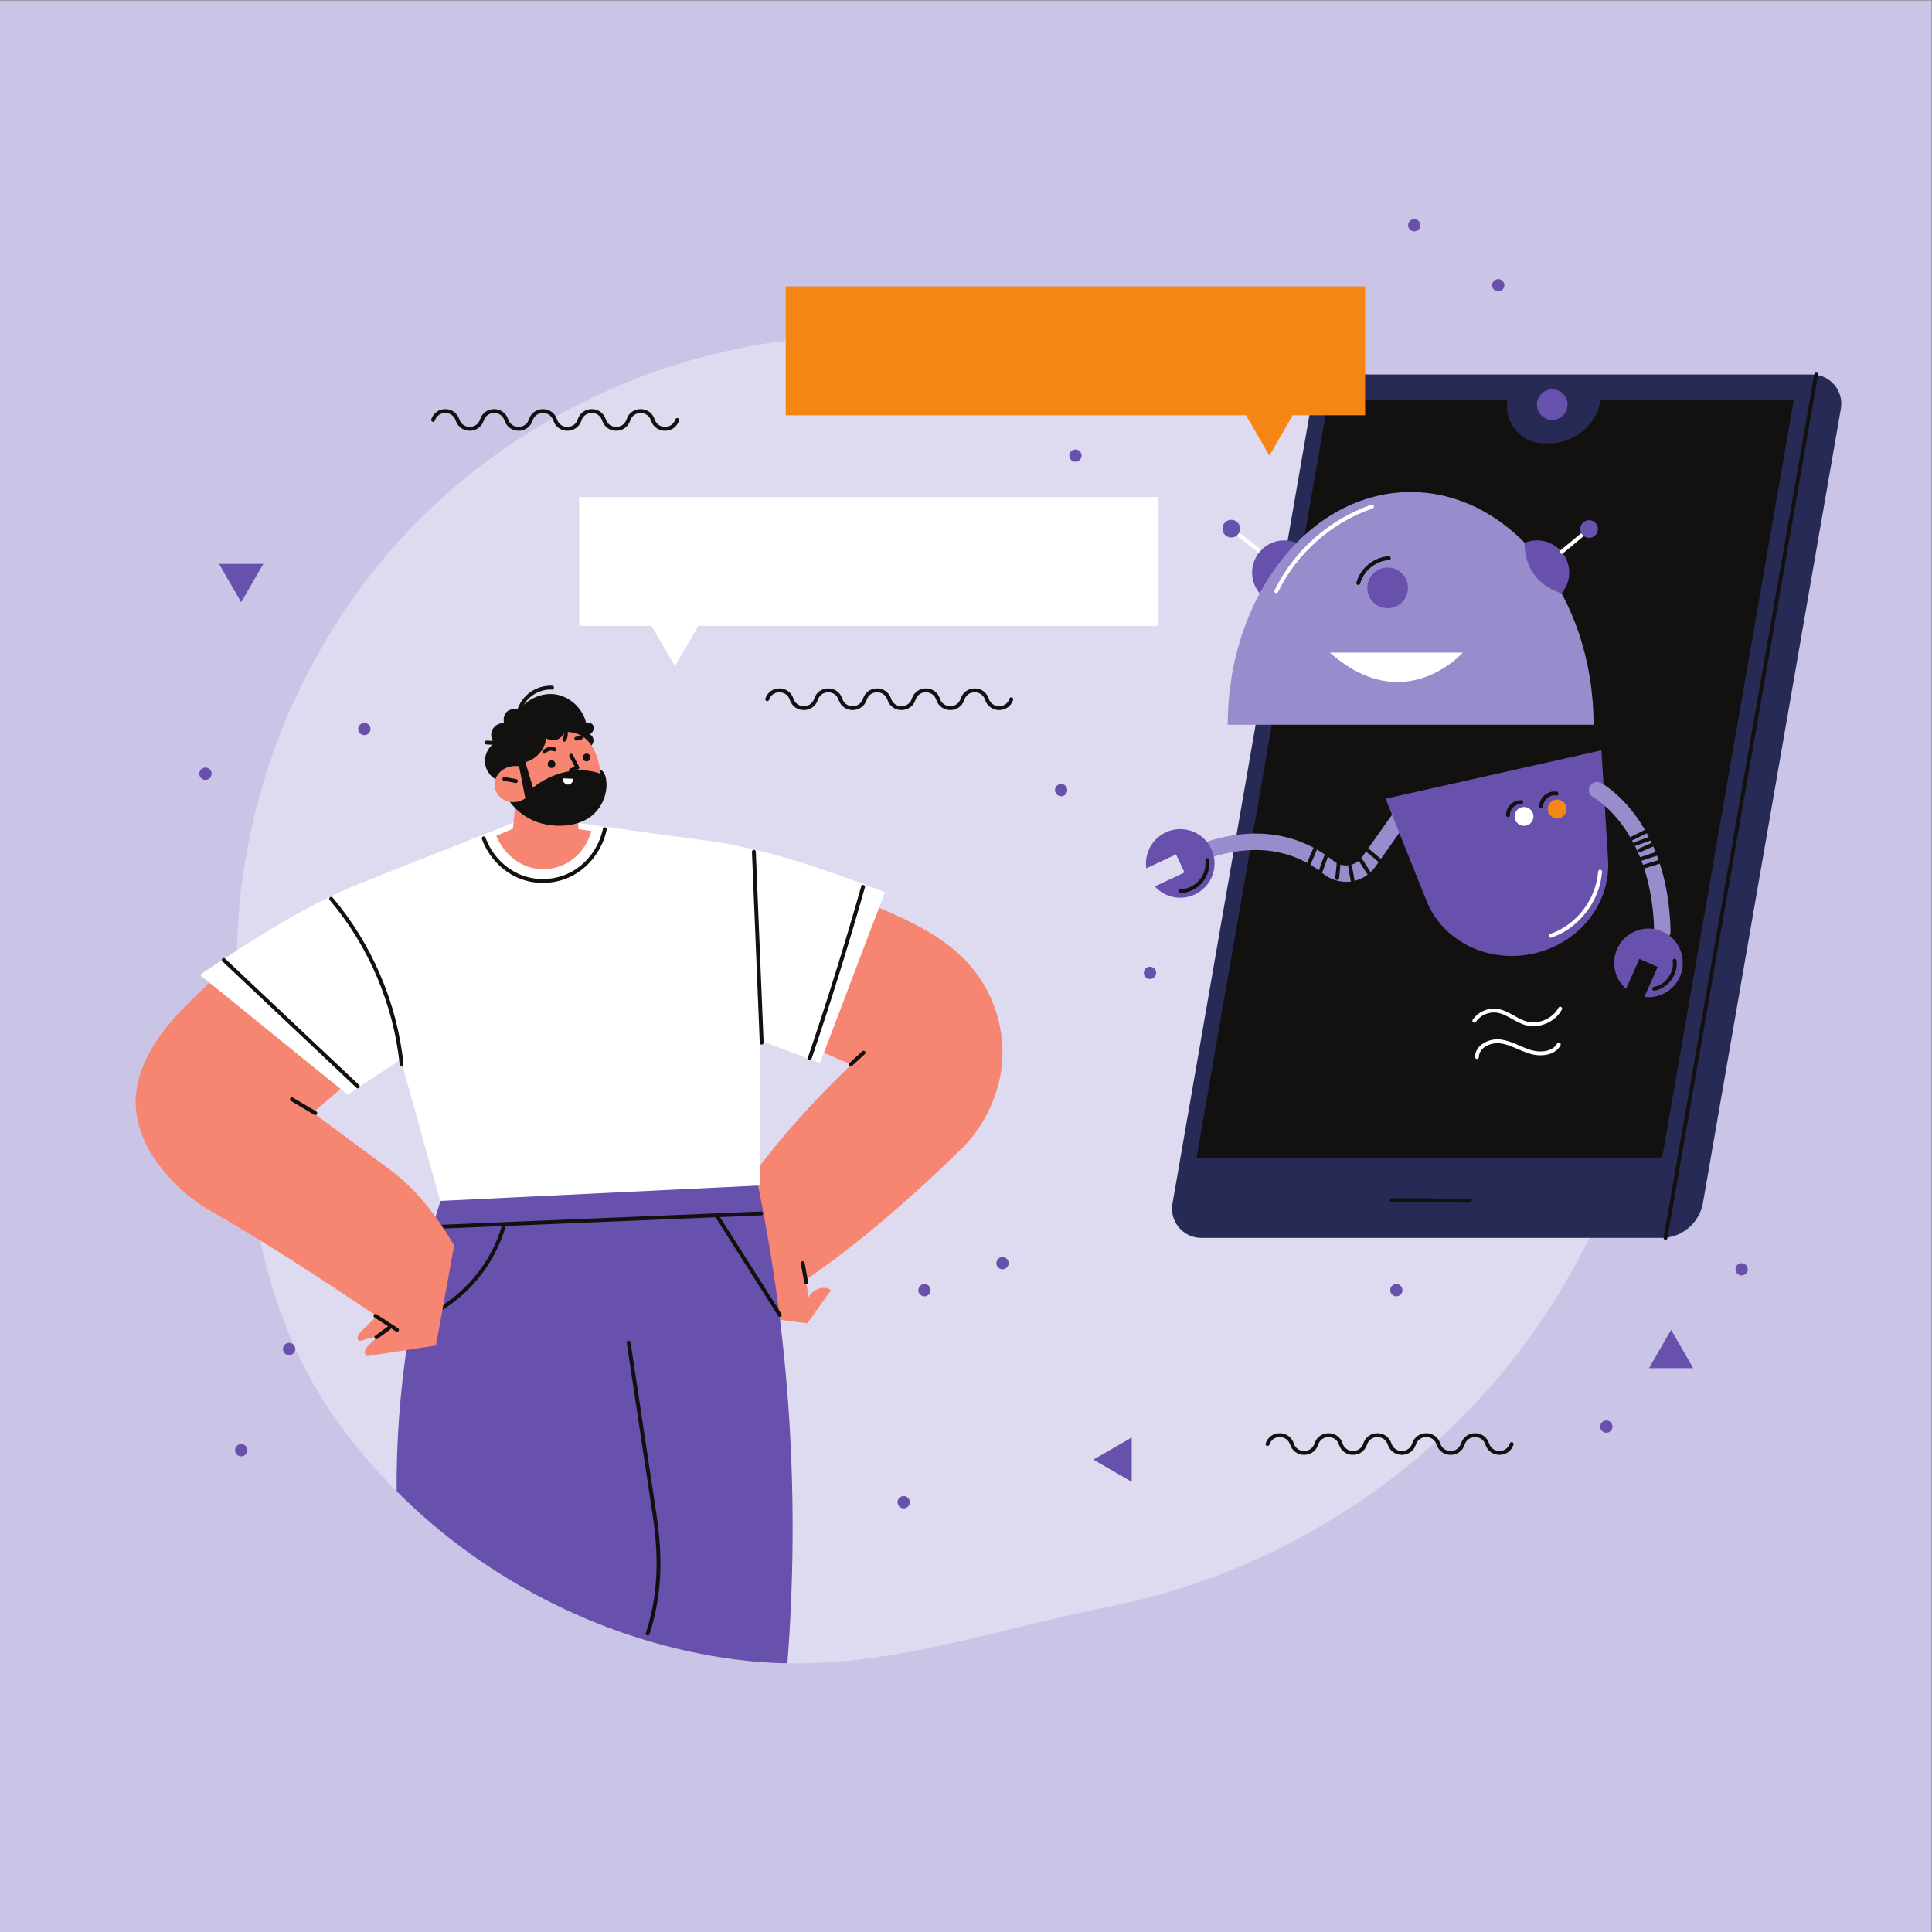 <?xml version="1.0" encoding="UTF-8" standalone="no"?>
<!-- Created with Inkscape (http://www.inkscape.org/) -->

<svg
   version="1.1"
   id="svg2"
   width="666.667"
   height="666.667"
   viewBox="0 0 666.667 666.667"
   sodipodi:docname="6491953.eps"
   xmlns:inkscape="http://www.inkscape.org/namespaces/inkscape"
   xmlns:sodipodi="http://sodipodi.sourceforge.net/DTD/sodipodi-0.dtd"
   xmlns="http://www.w3.org/2000/svg"
   xmlns:svg="http://www.w3.org/2000/svg">
  <rect x="0" y="0" width="666.667" height="666.667" fill="#808080" stroke="none"/>
  <defs
     id="defs6" />
  <sodipodi:namedview
     id="namedview4"
     pagecolor="#ffffff"
     bordercolor="#000000"
     borderopacity="0.25"
     inkscape:showpageshadow="2"
     inkscape:pageopacity="0.0"
     inkscape:pagecheckerboard="0"
     inkscape:deskcolor="#d1d1d1" />
  <g
     id="g8"
     inkscape:groupmode="layer"
     inkscape:label="ink_ext_XXXXXX"
     transform="matrix(1.333,0,0,-1.333,0,666.667)">
    <g
       id="g10"
       transform="scale(0.1)">
      <path
         d="M 5000,0 H 0 V 5000 H 5000 V 0"
         style="fill:#cac4e7;fill-opacity:1;fill-rule:nonzero;stroke:none"
         id="path12" />
      <path
         d="M 3918.9,1484.9 C 3661.5,1157 3284.6,925.102 2875.8,843.398 2583,784.801 2324.3,690.801 2038.3,695.602 c -44.9,0.699 -90.4,4 -136.9,10.097 -328.8,43.5 -640.6,200.602 -874.7,435.201 -55.2,55.3 -106.098,114.9 -151.899,178.4 C 635,1651.7 617.699,2085.9 613.199,2495.8 c -4.797,424.9 166,849 463.801,1152.1 297.7,303 718.8,481.2 1143.7,484 474.3,3.1 987.9,-23 1380.9,-288.7 392.9,-265.7 669.7,-710.4 695,-1184 22.3,-416.2 -120.4,-846.4 -377.7,-1174.3"
         style="fill:#dedaf0;fill-opacity:1;fill-rule:nonzero;stroke:none"
         id="path14" />
      <path
         d="M 4300.73,1796.85 H 3109.6 c -46.94,0 -82.55,42.32 -74.52,88.58 l 357.04,2055.83 c 9.09,52.3 54.48,90.49 107.57,90.49 h 1191.13 c 46.94,0 82.55,-42.32 74.52,-88.57 L 4408.3,1887.34 c -9.09,-52.3 -54.48,-90.49 -107.57,-90.49"
         style="fill:#272a55;fill-opacity:1;fill-rule:nonzero;stroke:none"
         id="path16" />
      <path
         d="m 4143.73,3965.66 v 0 c -11.22,-64.62 -67.3,-111.8 -132.88,-111.8 h -14.44 c -59.25,0 -104.19,53.42 -94.05,111.8 v 0 H 3438.11 L 3097.35,2003.53 h 1205.31 l 340.77,1962.13 h -499.7"
         style="fill:#13110f;fill-opacity:1;fill-rule:nonzero;stroke:none"
         id="path18" />
      <path
         d="m 4057.77,3953.82 c 0,21.88 -17.74,39.63 -39.62,39.63 -21.89,0 -39.63,-17.75 -39.63,-39.63 0,-21.89 17.74,-39.63 39.63,-39.63 21.88,0 39.62,17.74 39.62,39.63"
         style="fill:#6851ad;fill-opacity:1;fill-rule:nonzero;stroke:none"
         id="path20" />
      <path
         d="M 4701.42,4031.75 4311.34,1796.85"
         style="fill:none;stroke:#13110f;stroke-width:10;stroke-linecap:round;stroke-linejoin:round;stroke-miterlimit:10;stroke-dasharray:none;stroke-opacity:1"
         id="path22" />
      <path
         d="m 3602.54,1894.82 c 67.39,-0.56 134.78,-1.12 202.17,-1.68"
         style="fill:none;stroke:#13110f;stroke-width:10;stroke-linecap:round;stroke-linejoin:round;stroke-miterlimit:10;stroke-dasharray:none;stroke-opacity:1"
         id="path24" />
      <path
         d="M 3533.84,4259.87 H 2034.06 v -333.56 h 1191.56 l 60.36,-104.55 60.36,104.55 h 187.5 v 333.56"
         style="fill:#f58614;fill-opacity:1;fill-rule:nonzero;stroke:none"
         id="path26" />
      <path
         d="M 1499.34,3714.63 H 2999.12 V 3381.07 H 1807.56 l -60.37,-104.54 -60.35,104.54 h -187.5 v 333.56"
         style="fill:#ffffff;fill-opacity:1;fill-rule:nonzero;stroke:none"
         id="path28" />
      <path
         d="m 2830.32,1222.75 99.26,-57.31 v 114.62 z"
         style="fill:#6851ad;fill-opacity:1;fill-rule:nonzero;stroke:none"
         id="path30" />
      <path
         d="m 4325.9,1558.82 -57.31,-99.27 h 114.62 z"
         style="fill:#6851ad;fill-opacity:1;fill-rule:nonzero;stroke:none"
         id="path32" />
      <path
         d="m 624.34,3442.27 57.308,99.26 H 567.031 Z"
         style="fill:#6851ad;fill-opacity:1;fill-rule:nonzero;stroke:none"
         id="path34" />
      <path
         d="m 2409.06,1661.36 c 0,8.79 -7.12,15.92 -15.91,15.92 -8.79,0 -15.91,-7.13 -15.91,-15.92 0,-8.78 7.12,-15.91 15.91,-15.91 8.79,0 15.91,7.13 15.91,15.91"
         style="fill:#6851ad;fill-opacity:1;fill-rule:nonzero;stroke:none"
         id="path36" />
      <path
         d="m 2611.07,1731.37 c 0,8.78 -7.12,15.91 -15.91,15.91 -8.79,0 -15.91,-7.13 -15.91,-15.91 0,-8.79 7.12,-15.92 15.91,-15.92 8.79,0 15.91,7.13 15.91,15.92"
         style="fill:#6851ad;fill-opacity:1;fill-rule:nonzero;stroke:none"
         id="path38" />
      <path
         d="m 2355.26,1112.55 c 0,8.78 -7.13,15.91 -15.91,15.91 -8.79,0 -15.92,-7.13 -15.92,-15.91 0,-8.79 7.13,-15.92 15.92,-15.92 8.78,0 15.91,7.13 15.91,15.92"
         style="fill:#6851ad;fill-opacity:1;fill-rule:nonzero;stroke:none"
         id="path40" />
      <path
         d="m 3630.5,1661.36 c 0,8.79 -7.12,15.92 -15.91,15.92 -8.79,0 -15.91,-7.13 -15.91,-15.92 0,-8.78 7.12,-15.91 15.91,-15.91 8.79,0 15.91,7.13 15.91,15.91"
         style="fill:#6851ad;fill-opacity:1;fill-rule:nonzero;stroke:none"
         id="path42" />
      <path
         d="m 2992.8,2482.88 c 0,8.79 -7.12,15.91 -15.91,15.91 -8.79,0 -15.91,-7.12 -15.91,-15.91 0,-8.79 7.12,-15.92 15.91,-15.92 8.79,0 15.91,7.13 15.91,15.92"
         style="fill:#6851ad;fill-opacity:1;fill-rule:nonzero;stroke:none"
         id="path44" />
      <path
         d="m 4174.15,1308.22 c 0,8.79 -7.12,15.91 -15.91,15.91 -8.79,0 -15.91,-7.12 -15.91,-15.91 0,-8.79 7.12,-15.91 15.91,-15.91 8.79,0 15.91,7.12 15.91,15.91"
         style="fill:#6851ad;fill-opacity:1;fill-rule:nonzero;stroke:none"
         id="path46" />
      <path
         d="m 4524.34,1715.45 c 0,8.79 -7.13,15.92 -15.92,15.92 -8.79,0 -15.91,-7.13 -15.91,-15.92 0,-8.79 7.12,-15.91 15.91,-15.91 8.79,0 15.92,7.12 15.92,15.91"
         style="fill:#6851ad;fill-opacity:1;fill-rule:nonzero;stroke:none"
         id="path48" />
      <path
         d="m 2762.81,2955.94 c 0,8.79 -7.13,15.92 -15.92,15.92 -8.78,0 -15.91,-7.13 -15.91,-15.92 0,-8.78 7.13,-15.91 15.91,-15.91 8.79,0 15.92,7.13 15.92,15.91"
         style="fill:#6851ad;fill-opacity:1;fill-rule:nonzero;stroke:none"
         id="path50" />
      <path
         d="m 3894.29,4262.89 c 0,8.79 -7.13,15.91 -15.92,15.91 -8.78,0 -15.91,-7.12 -15.91,-15.91 0,-8.79 7.13,-15.92 15.91,-15.92 8.79,0 15.92,7.13 15.92,15.92"
         style="fill:#6851ad;fill-opacity:1;fill-rule:nonzero;stroke:none"
         id="path52" />
      <path
         d="m 959.027,3114.1 c 0,8.78 -7.125,15.91 -15.914,15.91 -8.789,0 -15.91,-7.13 -15.91,-15.91 0,-8.79 7.121,-15.92 15.91,-15.92 8.789,0 15.914,7.13 15.914,15.92"
         style="fill:#6851ad;fill-opacity:1;fill-rule:nonzero;stroke:none"
         id="path54" />
      <path
         d="m 764.301,1509.19 c 0,8.78 -7.125,15.91 -15.914,15.91 -8.789,0 -15.914,-7.13 -15.914,-15.91 0,-8.79 7.125,-15.92 15.914,-15.92 8.789,0 15.914,7.13 15.914,15.92"
         style="fill:#6851ad;fill-opacity:1;fill-rule:nonzero;stroke:none"
         id="path56" />
      <path
         d="m 640.254,1247.21 c 0,8.79 -7.125,15.91 -15.914,15.91 -8.789,0 -15.914,-7.12 -15.914,-15.91 0,-8.79 7.125,-15.92 15.914,-15.92 8.789,0 15.914,7.13 15.914,15.92"
         style="fill:#6851ad;fill-opacity:1;fill-rule:nonzero;stroke:none"
         id="path58" />
      <path
         d="m 547.785,2998.38 c 0,8.79 -7.125,15.91 -15.914,15.91 -8.785,0 -15.91,-7.12 -15.91,-15.91 0,-8.79 7.125,-15.91 15.91,-15.91 8.789,0 15.914,7.12 15.914,15.91"
         style="fill:#6851ad;fill-opacity:1;fill-rule:nonzero;stroke:none"
         id="path60" />
      <path
         d="m 3676.82,4418.17 c 0,8.79 -7.12,15.91 -15.91,15.91 -8.79,0 -15.92,-7.12 -15.92,-15.91 0,-8.79 7.13,-15.92 15.92,-15.92 8.79,0 15.91,7.13 15.91,15.92"
         style="fill:#6851ad;fill-opacity:1;fill-rule:nonzero;stroke:none"
         id="path62" />
      <path
         d="m 2799.86,3821.76 c 0,8.79 -7.12,15.92 -15.91,15.92 -8.79,0 -15.91,-7.13 -15.91,-15.92 0,-8.78 7.12,-15.91 15.91,-15.91 8.79,0 15.91,7.13 15.91,15.91"
         style="fill:#6851ad;fill-opacity:1;fill-rule:nonzero;stroke:none"
         id="path64" />
      <path
         d="m 1753.08,3914.19 v 0 c -9.88,-30.7 -53.32,-30.7 -63.2,0 v 0 c -9.88,30.7 -53.31,30.7 -63.19,0 v 0 c -9.88,-30.7 -53.32,-30.7 -63.2,0 v 0 c -9.88,30.7 -53.31,30.7 -63.19,0 v 0 c -9.88,-30.7 -53.32,-30.7 -63.2,0 v 0 c -9.88,30.7 -53.31,30.7 -63.19,0 v 0 c -9.88,-30.7 -53.32,-30.7 -63.19,0 h -0.01 c -9.88,30.7 -53.31,30.7 -63.19,0 v 0 c -9.88,-30.7 -53.31,-30.7 -63.19,0 v 0 c -9.88,30.7 -53.32,30.7 -63.2,0"
         style="fill:none;stroke:#13110f;stroke-width:10;stroke-linecap:round;stroke-linejoin:round;stroke-miterlimit:10;stroke-dasharray:none;stroke-opacity:1"
         id="path66" />
      <path
         d="m 3913.14,1263.12 v 0 c -9.88,-30.7 -53.32,-30.7 -63.2,0 v 0 c -9.88,30.7 -53.31,30.7 -63.19,0 v 0 c -9.88,-30.7 -53.32,-30.7 -63.2,0 v 0 c -9.88,30.7 -53.31,30.7 -63.19,0 v 0 c -9.88,-30.7 -53.32,-30.7 -63.2,0 v 0 c -9.88,30.7 -53.31,30.7 -63.19,0 v 0 c -9.88,-30.7 -53.32,-30.7 -63.2,0 v 0 c -9.88,30.7 -53.31,30.7 -63.19,0 v 0 c -9.88,-30.7 -53.32,-30.7 -63.2,0 v 0 c -9.88,30.7 -53.31,30.7 -63.19,0"
         style="fill:none;stroke:#13110f;stroke-width:10;stroke-linecap:round;stroke-linejoin:round;stroke-miterlimit:10;stroke-dasharray:none;stroke-opacity:1"
         id="path68" />
      <path
         d="m 2617.97,3191.18 v 0 c -9.88,-30.7 -53.32,-30.7 -63.2,0 v 0 c -9.88,30.7 -53.31,30.7 -63.19,0 v 0 c -9.88,-30.7 -53.32,-30.7 -63.2,0 v 0 c -9.88,30.7 -53.31,30.7 -63.19,0 v 0 c -9.88,-30.7 -53.32,-30.7 -63.2,0 v 0 c -9.88,30.7 -53.31,30.7 -63.19,0 v 0 c -9.88,-30.7 -53.32,-30.7 -63.2,0 v 0 c -9.88,30.7 -53.31,30.7 -63.19,0 v 0 c -9.88,-30.7 -53.31,-30.7 -63.2,0 v 0 c -9.88,30.7 -53.31,30.7 -63.19,0"
         style="fill:none;stroke:#13110f;stroke-width:10;stroke-linecap:round;stroke-linejoin:round;stroke-miterlimit:10;stroke-dasharray:none;stroke-opacity:1"
         id="path70" />
      <path
         d="m 2511.34,2501.77 c -69.08,79.46 -169.99,122.36 -267.24,162.69 l -131.72,-379.89 c 30.55,-13.03 61.1,-26.06 91.65,-39.1 -127.9,-121.88 -242.42,-255.63 -337.65,-404.45 28.44,-86.57 59.41,-169.47 102.33,-249.85 40.77,-4.16 80.42,-11.2 121.19,-15.36 21.5,29.21 39.74,56.25 61.25,85.47 -16.37,14.65 -49.94,1.86 -57.33,-18.82 -3.06,14.2 -5.04,31.42 -8.09,45.63 144.05,99.55 278.28,216.91 403.24,339.59 61.78,60.65 102.02,148.19 105.87,234.69 3.84,86.5 -26.7,174.06 -83.5,239.4"
         style="fill:#f68571;fill-opacity:1;fill-rule:nonzero;stroke:none"
         id="path72" />
      <path
         d="m 2201.64,2245.16 c 11.26,10.36 22.52,20.73 33.79,31.1"
         style="fill:none;stroke:#13110f;stroke-width:10;stroke-linecap:round;stroke-linejoin:round;stroke-miterlimit:10;stroke-dasharray:none;stroke-opacity:1"
         id="path74" />
      <path
         d="m 2077.96,1731.46 c 2.98,-16.63 5.95,-33.26 8.93,-49.88"
         style="fill:none;stroke:#13110f;stroke-width:10;stroke-linecap:round;stroke-linejoin:round;stroke-miterlimit:10;stroke-dasharray:none;stroke-opacity:1"
         id="path76" />
      <path
         d="m 2038.3,695.602 c -44.9,0.699 -90.4,4 -136.9,10.097 -328.8,43.5 -640.6,200.602 -874.7,435.201 -1.5,259.4 38.3,519.1 118,765.8 257.3,103.6 546.6,129.7 812.3,50.7 88,-413.6 113.9,-839.9 81.3,-1261.798"
         style="fill:#6851ad;fill-opacity:1;fill-rule:nonzero;stroke:none"
         id="path78" />
      <path
         d="m 1627.35,1525.92 c 22.55,-150.01 45.09,-300.01 67.64,-450.02 15.71,-104.509 13.89,-205.298 -18.41,-303.349"
         style="fill:none;stroke:#13110f;stroke-width:10;stroke-linecap:round;stroke-linejoin:round;stroke-miterlimit:10;stroke-dasharray:none;stroke-opacity:1"
         id="path80" />
      <path
         d="m 1121.59,1824.96 c 282.85,11.73 565.71,23.46 848.57,35.19"
         style="fill:none;stroke:#13110f;stroke-width:10;stroke-linecap:round;stroke-linejoin:round;stroke-miterlimit:10;stroke-dasharray:none;stroke-opacity:1"
         id="path82" />
      <path
         d="m 1304.74,1829.86 c -28.09,-101.05 -101.47,-188.58 -196.06,-233.88"
         style="fill:none;stroke:#13110f;stroke-width:10;stroke-linecap:round;stroke-linejoin:round;stroke-miterlimit:10;stroke-dasharray:none;stroke-opacity:1"
         id="path84" />
      <path
         d="m 1856.16,1853.23 c 54.19,-85.32 108.39,-170.65 162.58,-255.98"
         style="fill:none;stroke:#13110f;stroke-width:10;stroke-linecap:round;stroke-linejoin:round;stroke-miterlimit:10;stroke-dasharray:none;stroke-opacity:1"
         id="path86" />
      <path
         d="m 1003.87,1977.7 c -65.218,46.97 -128.952,96.11 -194.171,143.09 33.321,28.65 66.645,57.31 99.965,85.97 L 571.34,2485.09 C 522,2436.66 466.363,2388.87 424.402,2333.93 c -41.277,-54.05 -73.488,-118.46 -73.222,-186.47 0.218,-58.18 24.461,-114.46 59.582,-160.85 35.121,-46.38 78.679,-87.91 129.183,-116.79 147.66,-84.45 294.293,-180.81 435.528,-275.61 -13.114,-12.72 -26.227,-25.44 -39.34,-38.16 -3.906,-3.79 -7.945,-7.78 -9.715,-12.93 -1.77,-5.15 -0.91,-10.77 3.887,-13.34 16.281,4.8 36.379,9.7 52.66,14.5 -10.906,-8.31 -21.117,-17.53 -30.488,-27.53 -3.571,-3.81 -7.161,-8.01 -8.082,-13.15 -0.926,-5.13 2.043,-11.9 7.207,-12.69 58.238,9.18 118.688,18.14 176.928,27.32 15.89,86.36 31.23,172.79 47.11,259.16 -44.28,75.48 -100.76,149.16 -171.77,200.31"
         style="fill:#f68571;fill-opacity:1;fill-rule:nonzero;stroke:none"
         id="path88" />
      <path
         d="m 755.551,2155.7 c 20.254,-12 40.508,-24 60.762,-36"
         style="fill:none;stroke:#13110f;stroke-width:10;stroke-linecap:round;stroke-linejoin:round;stroke-miterlimit:10;stroke-dasharray:none;stroke-opacity:1"
         id="path90" />
      <path
         d="m 972.043,1594.98 c 18.574,-12.1 37.147,-24.2 55.717,-36.3"
         style="fill:none;stroke:#13110f;stroke-width:10;stroke-linecap:round;stroke-linejoin:round;stroke-miterlimit:10;stroke-dasharray:none;stroke-opacity:1"
         id="path92" />
      <path
         d="m 974.09,1539.39 c 10.816,7.91 21.633,15.81 32.45,23.72"
         style="fill:none;stroke:#13110f;stroke-width:10;stroke-linecap:round;stroke-linejoin:round;stroke-miterlimit:10;stroke-dasharray:none;stroke-opacity:1"
         id="path94" />
      <path
         d="m 2290.81,2691.79 c -152.83,58.01 -307.3,113.51 -469.41,134.51 -116.47,15.1 -234.94,32.84 -351.41,47.93 -9.47,-26.5 -36.74,-45.56 -64.88,-45.35 -28.14,0.22 -56.16,20.3 -65.23,46.94 -132.82,-52.57 -265.63,-105.14 -398.446,-157.71 -151.157,-59.83 -289.082,-150.31 -424.325,-240.51 127.422,-102.29 255.516,-207.71 382.942,-310.01 46.133,31.26 91.144,60.04 137.279,91.3 36.05,-129.96 66.02,-236.47 102.07,-366.43 l 828.7,40.11 c -0.69,133.55 0.4,241.89 -0.29,375.44 50.08,-18.71 104.7,-39.87 154.79,-58.58 56.51,147.3 111.69,295.07 168.21,442.36"
         style="fill:#ffffff;fill-opacity:1;fill-rule:nonzero;stroke:none"
         id="path96" />
      <path
         d="m 1252.17,2831.07 c 16.4,-45.55 52.49,-82.99 96.34,-99.94 43.86,-16.94 94.71,-13.1 135.74,10.26 41.04,23.36 71.55,65.83 81.43,113.36"
         style="fill:none;stroke:#13110f;stroke-width:10;stroke-linecap:round;stroke-linejoin:round;stroke-miterlimit:10;stroke-dasharray:none;stroke-opacity:1"
         id="path98" />
      <path
         d="M 857.227,2674.65 C 958.723,2554.53 1023.12,2403.49 1039.52,2247.09"
         style="fill:none;stroke:#13110f;stroke-width:10;stroke-linecap:round;stroke-linejoin:round;stroke-miterlimit:10;stroke-dasharray:none;stroke-opacity:1"
         id="path100" />
      <path
         d="m 1971.74,2302.13 c -6.74,164.74 -13.48,329.48 -20.22,494.22"
         style="fill:none;stroke:#13110f;stroke-width:10;stroke-linecap:round;stroke-linejoin:round;stroke-miterlimit:10;stroke-dasharray:none;stroke-opacity:1"
         id="path102" />
      <path
         d="m 579.32,2516.14 c 115.602,-109.03 231.196,-218.07 346.793,-327.1"
         style="fill:none;stroke:#13110f;stroke-width:10;stroke-linecap:round;stroke-linejoin:round;stroke-miterlimit:10;stroke-dasharray:none;stroke-opacity:1"
         id="path104" />
      <path
         d="m 2234.23,2705.56 c -42.22,-148.87 -88.22,-296.65 -137.97,-443.17"
         style="fill:none;stroke:#13110f;stroke-width:10;stroke-linecap:round;stroke-linejoin:round;stroke-miterlimit:10;stroke-dasharray:none;stroke-opacity:1"
         id="path106" />
      <path
         d="m 1530.76,2850.07 c -10.82,1.2 -22.65,3.57 -33.47,4.78 0.27,21.63 -3.03,41.83 -2.76,63.46 -54.92,0.65 -105.41,1.98 -160.32,2.62 -2.09,-21.63 -4.17,-43.26 -6.26,-64.89 -12.9,-5.41 -30.33,-12.91 -43.22,-18.32 21.62,-52.69 71.92,-90.16 128.75,-86.43 56.83,3.73 102.73,43.71 117.28,98.78"
         style="fill:#f68571;fill-opacity:1;fill-rule:nonzero;stroke:none"
         id="path108" />
      <path
         d="m 1342.99,3159.67 c 5.38,18.21 16.98,34.52 32.42,45.58 15.44,11.05 34.63,16.78 53.6,15.99"
         style="fill:none;stroke:#13110f;stroke-width:10;stroke-linecap:round;stroke-linejoin:round;stroke-miterlimit:10;stroke-dasharray:none;stroke-opacity:1"
         id="path110" />
      <path
         d="m 1279.24,3078.1 c -6.55,0.31 -13.1,0.63 -19.65,0.94"
         style="fill:none;stroke:#13110f;stroke-width:10;stroke-linecap:round;stroke-linejoin:round;stroke-miterlimit:10;stroke-dasharray:none;stroke-opacity:1"
         id="path112" />
      <path
         d="m 1519.94,2881.19 c 34.7,20.28 55.01,62.68 49.08,102.44 -1.88,12.56 -7.71,25.02 -20.16,27.5 -7.65,18.65 -18.23,36.94 -25.88,55.59 7.04,2.01 12.54,8.58 13.28,15.87 0.75,7.29 -3.28,14.75 -9.78,18.13 7.67,3.14 12.16,12.53 9.77,20.46 -2.39,7.94 -10.88,10.5 -19.01,8.89 -8.47,35.97 -39.19,65.69 -75.42,72.97 -36.23,7.29 -76.71,-10.29 -98.43,-40.18 -9.6,4.85 -21.99,3.54 -30.36,-3.22 -8.37,-6.75 -10.93,-20.02 -8.22,-30.43 -12.19,1.2 -24.79,-5.82 -30.18,-16.83 -5.39,-11.01 -3.47,-26.03 4.95,-34.93 -17.07,-11.51 -26.7,-33.14 -23.84,-53.53 2.86,-20.39 18.08,-38.53 37.66,-44.89 11.5,-44.43 44.28,-82.61 86.15,-101.41 41.86,-18.8 100.77,-19.59 140.39,3.57"
         style="fill:#13110f;fill-opacity:1;fill-rule:nonzero;stroke:none"
         id="path114" />
      <path
         d="m 1343.58,3017.82 c -14.08,1.73 -28.87,-0.81 -40.87,-8.37 -11.99,-7.57 -20.87,-20.39 -22.4,-34.49 -2,-18.56 9.49,-37.42 26.36,-45.44 16.86,-8.02 37.88,-5.5 53.26,5.09 l -16.35,83.21"
         style="fill:#f68571;fill-opacity:1;fill-rule:nonzero;stroke:none"
         id="path116" />
      <path
         d="m 1305.52,2984.97 c 9.99,-1.85 19.98,-3.7 29.97,-5.55"
         style="fill:none;stroke:#13110f;stroke-width:10;stroke-linecap:round;stroke-linejoin:round;stroke-miterlimit:10;stroke-dasharray:none;stroke-opacity:1"
         id="path118" />
      <path
         d="m 1554.27,2998.37 c -2.43,30.57 -12.38,63.97 -33.51,86.19 -15.08,15.87 -36.7,22.29 -58.59,22.37 -3.65,-9.34 -11.42,-16.98 -20.81,-20.48 -9.4,-3.51 -18.33,-1.57 -27.2,3.11 -3.9,-28.71 -26.35,-54.02 -54.39,-61.31 7.2,-22.01 12.96,-43.99 20.15,-66 46.67,38.54 117.68,57.38 174.35,36.12"
         style="fill:#f68571;fill-opacity:1;fill-rule:nonzero;stroke:none"
         id="path120" />
      <path
         d="m 1437.77,3023.22 c 0,5.52 -4.48,10 -10,10 -5.52,0 -10,-4.48 -10,-10 0,-5.52 4.48,-10 10,-10 5.52,0 10,4.48 10,10"
         style="fill:#13110f;fill-opacity:1;fill-rule:nonzero;stroke:none"
         id="path122" />
      <path
         d="m 1528.44,3040.47 c 0,5.52 -4.48,10 -10,10 -5.52,0 -10,-4.48 -10,-10 0,-5.53 4.48,-10 10,-10 5.52,0 10,4.47 10,10"
         style="fill:#13110f;fill-opacity:1;fill-rule:nonzero;stroke:none"
         id="path124" />
      <path
         d="m 1483.51,2985.22 -26.08,1.23 c -1.76,-7.55 4.56,-15.9 12.3,-16.27 7.74,-0.36 14.82,7.36 13.78,15.04"
         style="fill:#ffffff;fill-opacity:1;fill-rule:nonzero;stroke:none"
         id="path126" />
      <path
         d="m 1409.07,3055.11 c 6.34,7.28 17.52,9.84 26.39,6.04"
         style="fill:none;stroke:#13110f;stroke-width:10;stroke-linecap:round;stroke-linejoin:round;stroke-miterlimit:10;stroke-dasharray:none;stroke-opacity:1"
         id="path128" />
      <path
         d="m 1491.84,3089.09 c 4.03,1.02 8.06,2.04 12.1,3.07"
         style="fill:none;stroke:#13110f;stroke-width:10;stroke-linecap:round;stroke-linejoin:round;stroke-miterlimit:10;stroke-dasharray:none;stroke-opacity:1"
         id="path130" />
      <path
         d="m 1478.5,3044.98 c 5.4,-10.26 10.8,-20.53 16.19,-30.79 -5.3,-1.87 -11.68,-5.24 -16.98,-7.11"
         style="fill:none;stroke:#13110f;stroke-width:10;stroke-linecap:round;stroke-linejoin:round;stroke-miterlimit:10;stroke-dasharray:none;stroke-opacity:1"
         id="path132" />
      <path
         d="m 1462.09,3113.52 c 4.23,-8.54 3.65,-19.26 -1.47,-27.29"
         style="fill:none;stroke:#13110f;stroke-width:10;stroke-linecap:round;stroke-linejoin:round;stroke-miterlimit:10;stroke-dasharray:none;stroke-opacity:1"
         id="path134" />
      <path
         d="m 3484.59,2718.54 c -21.4,0 -42.47,7.38 -59.29,21.03 -53.46,43.38 -146.04,86.24 -283.46,44.01 -11.2,-3.45 -23.07,2.86 -26.51,14.06 -3.44,11.2 2.86,23.07 14.06,26.51 155.27,47.67 261.17,-1.75 322.65,-51.63 11.2,-9.09 25.17,-13.02 39.39,-11.08 14.06,1.94 26.31,9.4 34.53,21.01 l 83.13,117.64 c 6.77,9.56 20,11.86 29.58,5.08 9.57,-6.76 11.84,-20 5.07,-29.57 l -83.14,-117.64 c -15.05,-21.31 -37.56,-35 -63.38,-38.55 -4.21,-0.58 -8.42,-0.87 -12.63,-0.87"
         style="fill:#998ccd;fill-opacity:1;fill-rule:nonzero;stroke:none"
         id="path136" />
      <path
         d="m 3404.09,2803.06 c -5.62,-13.11 -11.23,-26.21 -16.85,-39.32"
         style="fill:none;stroke:#13110f;stroke-width:10;stroke-linecap:round;stroke-linejoin:round;stroke-miterlimit:10;stroke-dasharray:none;stroke-opacity:1"
         id="path138" />
      <path
         d="m 3431.96,2782.54 c -5.01,-13.72 -10.02,-27.44 -15.03,-41.17"
         style="fill:none;stroke:#13110f;stroke-width:10;stroke-linecap:round;stroke-linejoin:round;stroke-miterlimit:10;stroke-dasharray:none;stroke-opacity:1"
         id="path140" />
      <path
         d="m 3465.33,2767.54 c -1.26,-13.11 -2.52,-26.21 -3.78,-39.31"
         style="fill:none;stroke:#13110f;stroke-width:10;stroke-linecap:round;stroke-linejoin:round;stroke-miterlimit:10;stroke-dasharray:none;stroke-opacity:1"
         id="path142" />
      <path
         d="m 3495.09,2758 c 2.06,-11.83 4.12,-23.65 6.18,-35.47"
         style="fill:none;stroke:#13110f;stroke-width:10;stroke-linecap:round;stroke-linejoin:round;stroke-miterlimit:10;stroke-dasharray:none;stroke-opacity:1"
         id="path144" />
      <path
         d="m 3522.1,2775.02 c 7.5,-11.85 15.01,-23.7 22.51,-35.55"
         style="fill:none;stroke:#13110f;stroke-width:10;stroke-linecap:round;stroke-linejoin:round;stroke-miterlimit:10;stroke-dasharray:none;stroke-opacity:1"
         id="path146" />
      <path
         d="m 3542.04,2798.6 c 10.16,-8.52 20.33,-17.03 30.5,-25.55"
         style="fill:none;stroke:#13110f;stroke-width:10;stroke-linecap:round;stroke-linejoin:round;stroke-miterlimit:10;stroke-dasharray:none;stroke-opacity:1"
         id="path148" />
      <path
         d="m 3017.49,2846.44 c -36.23,-17.03 -55.56,-55.4 -50.1,-93.06 l 76.86,36.14 22.03,-46.86 -76.86,-36.13 c 25.52,-28.23 67.4,-37.82 103.62,-20.79 44.38,20.86 63.44,73.75 42.57,118.13 -20.86,44.37 -73.75,63.43 -118.12,42.57"
         style="fill:#6851ad;fill-opacity:1;fill-rule:nonzero;stroke:none"
         id="path150" />
      <path
         d="m 3055.89,2694.24 c 19.91,0.72 39.36,10.09 52.34,25.2 12.99,15.12 19.32,35.75 17.03,55.55"
         style="fill:none;stroke:#13110f;stroke-width:10;stroke-linecap:round;stroke-linejoin:round;stroke-miterlimit:10;stroke-dasharray:none;stroke-opacity:1"
         id="path152" />
      <path
         d="m 3970.21,2532.89 v 0 c -117.55,-26.39 -235.47,31.54 -277.42,136.28 l -105.91,264.48 558.57,125.4 17.31,-284.36 c 6.85,-112.62 -75,-215.4 -192.55,-241.8"
         style="fill:#6851ad;fill-opacity:1;fill-rule:nonzero;stroke:none"
         id="path154" />
      <path
         d="m 4014.29,2578.72 c 70.05,24.02 122.6,92.4 127.77,166.28"
         style="fill:none;stroke:#ffffff;stroke-width:10;stroke-linecap:round;stroke-linejoin:round;stroke-miterlimit:10;stroke-dasharray:none;stroke-opacity:1"
         id="path156" />
      <path
         d="m 3968.94,2893.19 c -2.95,13.15 -16,21.41 -29.15,18.46 -13.14,-2.95 -21.41,-16 -18.46,-29.15 2.95,-13.15 16,-21.41 29.15,-18.46 13.15,2.95 21.41,16 18.46,29.15"
         style="fill:#ffffff;fill-opacity:1;fill-rule:nonzero;stroke:none"
         id="path158" />
      <path
         d="m 3903.85,2891.04 c -1.25,17.95 15.84,34.89 33.78,33.51"
         style="fill:none;stroke:#13110f;stroke-width:10;stroke-linecap:round;stroke-linejoin:round;stroke-miterlimit:10;stroke-dasharray:none;stroke-opacity:1"
         id="path160" />
      <path
         d="m 4054.79,2912.46 c -2.95,13.15 -16,21.42 -29.15,18.46 -13.14,-2.95 -21.41,-16 -18.45,-29.14 2.95,-13.15 16,-21.42 29.14,-18.46 13.15,2.95 21.41,16 18.46,29.14"
         style="fill:#f58614;fill-opacity:1;fill-rule:nonzero;stroke:none"
         id="path162" />
      <path
         d="m 3989.79,2913.5 c -0.84,19.84 20.08,37.47 39.49,33.27"
         style="fill:none;stroke:#13110f;stroke-width:10;stroke-linecap:round;stroke-linejoin:round;stroke-miterlimit:10;stroke-dasharray:none;stroke-opacity:1"
         id="path164" />
      <path
         d="m 4303.25,2568.73 c -11.51,0 -20.97,9.22 -21.21,20.79 -5.35,260.96 -151.7,344.37 -157.93,347.79 -10.23,5.63 -14.03,18.5 -8.45,28.76 5.59,10.26 18.39,14.09 28.66,8.56 7.11,-3.84 174.27,-97.16 180.16,-384.24 0.23,-11.72 -9.07,-21.41 -20.79,-21.65 -0.14,-0.01 -0.3,-0.01 -0.44,-0.01"
         style="fill:#998ccd;fill-opacity:1;fill-rule:nonzero;stroke:none"
         id="path166" />
      <path
         d="m 4225.86,2831.31 c 13.71,6.91 27.41,13.82 41.12,20.74"
         style="fill:none;stroke:#13110f;stroke-width:10;stroke-linecap:round;stroke-linejoin:round;stroke-miterlimit:10;stroke-dasharray:none;stroke-opacity:1"
         id="path168" />
      <path
         d="m 4233.27,2816.64 c 12.44,4.48 24.88,8.96 37.32,13.43"
         style="fill:none;stroke:#13110f;stroke-width:10;stroke-linecap:round;stroke-linejoin:round;stroke-miterlimit:10;stroke-dasharray:none;stroke-opacity:1"
         id="path170" />
      <path
         d="m 4244.34,2800.08 c 12.53,5.49 25.06,10.99 37.6,16.48"
         style="fill:none;stroke:#13110f;stroke-width:10;stroke-linecap:round;stroke-linejoin:round;stroke-miterlimit:10;stroke-dasharray:none;stroke-opacity:1"
         id="path172" />
      <path
         d="m 4246.43,2777.2 c 14.98,4.98 29.96,9.96 44.94,14.93"
         style="fill:none;stroke:#13110f;stroke-width:10;stroke-linecap:round;stroke-linejoin:round;stroke-miterlimit:10;stroke-dasharray:none;stroke-opacity:1"
         id="path174" />
      <path
         d="m 4255.87,2758.22 c 14.35,4.39 28.7,8.78 43.04,13.17"
         style="fill:none;stroke:#13110f;stroke-width:10;stroke-linecap:round;stroke-linejoin:round;stroke-miterlimit:10;stroke-dasharray:none;stroke-opacity:1"
         id="path176" />
      <path
         d="m 4186.15,2544.63 c -16.18,-36.62 -5.61,-78.26 23.21,-103.11 l 34.33,77.68 47.35,-20.93 -34.32,-77.68 c 37.77,-4.57 75.68,15.65 91.86,52.26 19.82,44.85 -0.47,97.28 -45.32,117.1 -44.86,19.82 -97.28,-0.47 -117.11,-45.32"
         style="fill:#6851ad;fill-opacity:1;fill-rule:nonzero;stroke:none"
         id="path178" />
      <path
         d="m 4282.14,2441.57 c 32.72,5.73 57.59,40.1 52.8,72.97"
         style="fill:none;stroke:#13110f;stroke-width:10;stroke-linecap:round;stroke-linejoin:round;stroke-miterlimit:10;stroke-dasharray:none;stroke-opacity:1"
         id="path180" />
      <path
         d="m 3816.54,2359.01 c 12.66,18.49 36.16,28.92 58.37,25.89 27.02,-3.69 48.52,-24.8 74.74,-32.29 33.53,-9.58 72.65,6.97 89.13,37.7"
         style="fill:none;stroke:#ffffff;stroke-width:10;stroke-linecap:round;stroke-linejoin:round;stroke-miterlimit:10;stroke-dasharray:none;stroke-opacity:1"
         id="path182" />
      <path
         d="m 3823.32,2265.03 c 0.1,27.46 33.31,43.79 60.56,40.4 27.24,-3.39 51.28,-19.1 77.57,-27.03 26.28,-7.93 60.28,-4.92 73.7,19.03"
         style="fill:none;stroke:#ffffff;stroke-width:10;stroke-linecap:round;stroke-linejoin:round;stroke-miterlimit:10;stroke-dasharray:none;stroke-opacity:1"
         id="path184" />
      <path
         d="m 3261.96,3574.02 -56.32,43.54"
         style="fill:none;stroke:#ffffff;stroke-width:10;stroke-linecap:round;stroke-linejoin:round;stroke-miterlimit:10;stroke-dasharray:none;stroke-opacity:1"
         id="path186" />
      <path
         d="m 3407.84,3519.14 c 0,46.01 -37.3,83.31 -83.31,83.31 -46.01,0 -83.31,-37.3 -83.31,-83.31 0,-46.01 37.3,-83.31 83.31,-83.31 46.01,0 83.31,37.3 83.31,83.31"
         style="fill:#6851ad;fill-opacity:1;fill-rule:nonzero;stroke:none"
         id="path188" />
      <path
         d="m 3210.31,3632.79 c 0,12.66 -10.27,22.92 -22.93,22.92 -12.66,0 -22.92,-10.26 -22.92,-22.92 0,-12.66 10.26,-22.93 22.92,-22.93 12.66,0 22.93,10.27 22.93,22.93"
         style="fill:#6851ad;fill-opacity:1;fill-rule:nonzero;stroke:none"
         id="path190" />
      <path
         d="m 3651.65,3727.55 c -261.5,0 -473.5,-269.71 -473.5,-602.41 h 946.99 c 0,332.7 -211.99,602.41 -473.49,602.41"
         style="fill:#998ccd;fill-opacity:1;fill-rule:nonzero;stroke:none"
         id="path192" />
      <path
         d="m 3303.91,3470.96 c 49.42,101.71 140.64,182.32 247.66,218.85"
         style="fill:none;stroke:#ffffff;stroke-width:10;stroke-linecap:round;stroke-linejoin:round;stroke-miterlimit:10;stroke-dasharray:none;stroke-opacity:1"
         id="path194" />
      <path
         d="m 3442.65,3311.86 h 343.88 c 0,0 -150.78,-171.17 -343.88,0"
         style="fill:#ffffff;fill-opacity:1;fill-rule:nonzero;stroke:none"
         id="path196" />
      <path
         d="m 3644.74,3479.51 c 0,29.07 -23.56,52.63 -52.63,52.63 -29.06,0 -52.63,-23.56 -52.63,-52.63 0,-29.06 23.57,-52.62 52.63,-52.62 29.07,0 52.63,23.56 52.63,52.62"
         style="fill:#6851ad;fill-opacity:1;fill-rule:nonzero;stroke:none"
         id="path198" />
      <path
         d="m 3516.21,3492.05 c 9.35,34.99 42.64,62.18 78.79,64.34"
         style="fill:none;stroke:#13110f;stroke-width:10;stroke-linecap:round;stroke-linejoin:round;stroke-miterlimit:10;stroke-dasharray:none;stroke-opacity:1"
         id="path200" />
      <path
         d="m 4042.46,3465.36 c 12.28,14.51 19.68,33.28 19.68,53.78 0,46.01 -37.3,83.31 -83.31,83.31 -11.31,0 -22.09,-2.26 -31.92,-6.34 0,0 -8.37,-97.94 95.55,-130.75"
         style="fill:#6851ad;fill-opacity:1;fill-rule:nonzero;stroke:none"
         id="path202" />
      <path
         d="m 4042.57,3572.73 54.17,44.83"
         style="fill:none;stroke:#ffffff;stroke-width:10;stroke-linecap:round;stroke-linejoin:round;stroke-miterlimit:10;stroke-dasharray:none;stroke-opacity:1"
         id="path204" />
      <path
         d="m 4136.46,3631.9 c 0,12.67 -10.26,22.93 -22.92,22.93 -12.66,0 -22.93,-10.26 -22.93,-22.93 0,-12.66 10.27,-22.92 22.93,-22.92 12.66,0 22.92,10.26 22.92,22.92"
         style="fill:#6851ad;fill-opacity:1;fill-rule:nonzero;stroke:none"
         id="path206" />
    </g>
  </g>
</svg>
